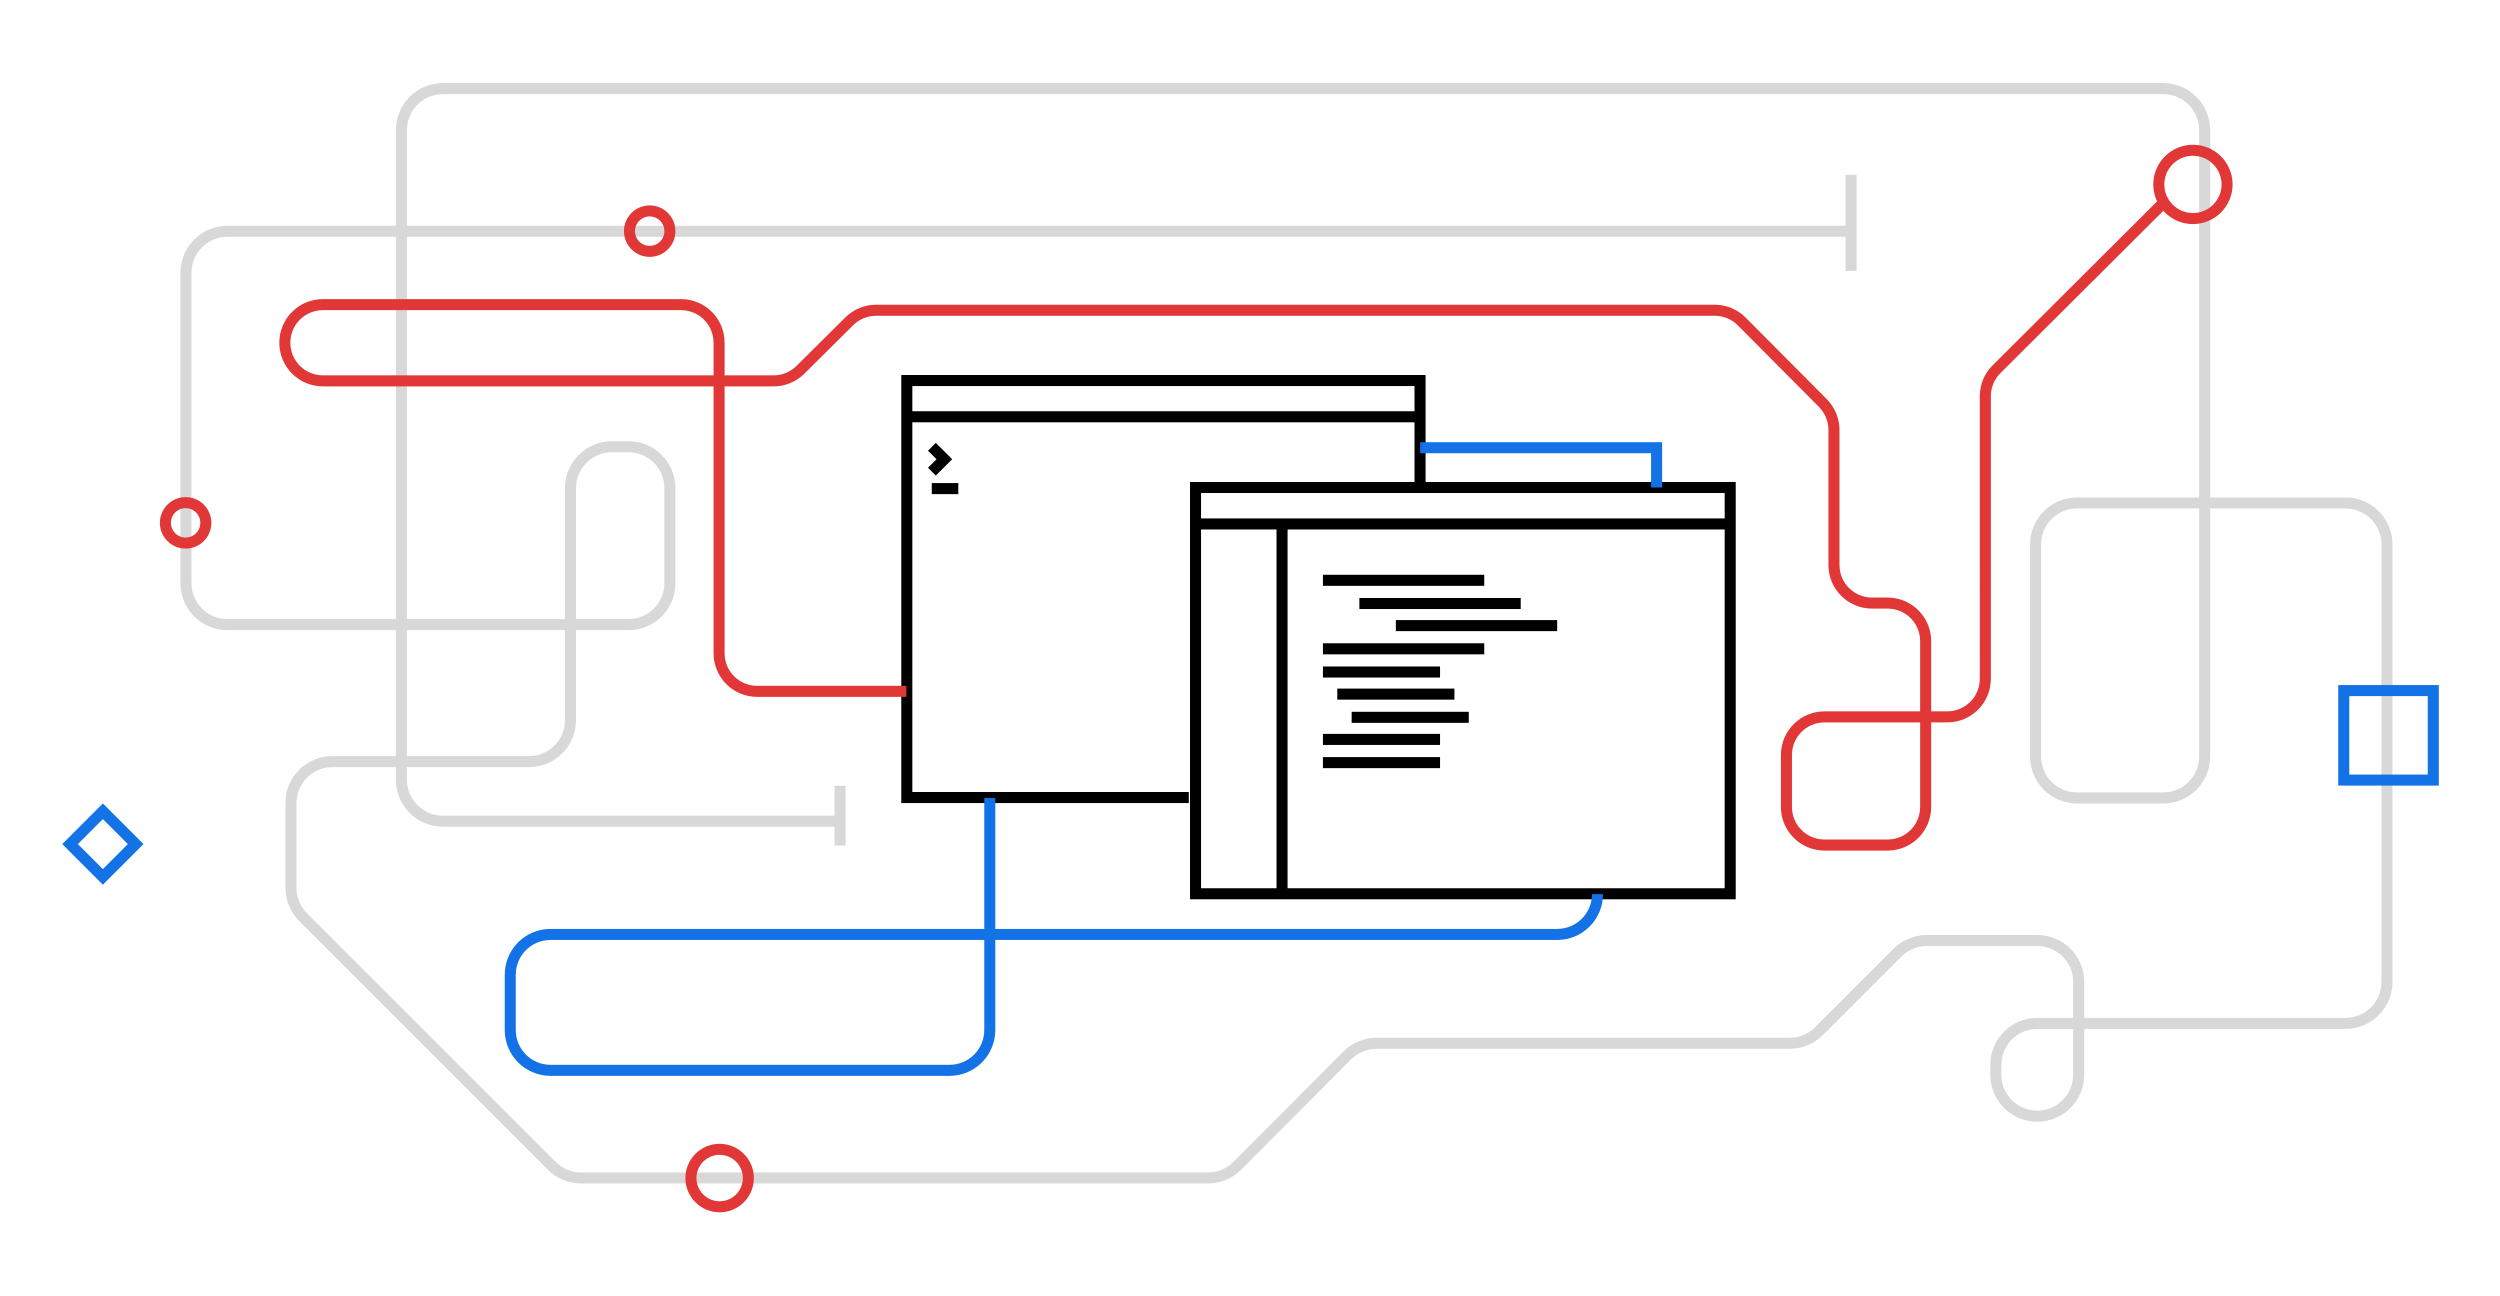 <svg version="1.1" id="illustration" xmlns="http://www.w3.org/2000/svg" xmlns:xlink="http://www.w3.org/1999/xlink" x="0px"
		y="0px" viewBox="0 0 2262.6 1172.5" enable-background="new 0 0 2262.6 1172.5" xml:space="preserve">
	<g id="Screens">
		<polyline fill="none" stroke="#000000" stroke-width="10" stroke-miterlimit="10" points="1075.9,721.8 820.7,721.8 820.7,344.4
			1285.2,344.4 1285.2,441.2 " />
		<rect x="1082" y="441.2" fill="none" stroke="#000000" stroke-width="10" stroke-miterlimit="10" width="483.9" height="367.7"/>
		<line fill="none" stroke="#000000" stroke-width="10" stroke-miterlimit="10" x1="820.3" y1="377.2" x2="1285.3" y2="377.2"/>
		<line fill="none" stroke="#000000" stroke-width="10" stroke-miterlimit="10" x1="1082.3" y1="474.2" x2="1566.3" y2="474.2"/>
		<polyline fill="none" stroke="#000000" stroke-width="10" stroke-miterlimit="10" points="843.4,404.4 854.7,415.6 843.4,426.9
			"/>
		<line fill="none" stroke="#000000" stroke-width="10" stroke-miterlimit="10" x1="843.3" y1="442.2" x2="867.3" y2="442.2"/>
		<line fill="none" stroke="#000000" stroke-width="10" stroke-miterlimit="10" x1="1160.3" y1="473.2" x2="1160.3" y2="809.2"/>
		<g>
			<line fill="none" stroke="#000000" stroke-width="10" stroke-miterlimit="10" x1="1197.3" y1="525.2" x2="1343.3" y2="525.2"/>
			<line fill="none" stroke="#000000" stroke-width="10" stroke-miterlimit="10" x1="1197.3" y1="587.2" x2="1343.3" y2="587.2"/>
			<line fill="none" stroke="#000000" stroke-width="10" stroke-miterlimit="10" x1="1197.3" y1="608.2" x2="1303.3" y2="608.2"/>
			<line fill="none" stroke="#000000" stroke-width="10" stroke-miterlimit="10" x1="1197.3" y1="669.2" x2="1303.3" y2="669.2"/>
			<line fill="none" stroke="#000000" stroke-width="10" stroke-miterlimit="10" x1="1197.3" y1="690.2" x2="1303.3" y2="690.2"/>
			<line fill="none" stroke="#000000" stroke-width="10" stroke-miterlimit="10" x1="1210.3" y1="628.2" x2="1316.3" y2="628.2"/>
			<line fill="none" stroke="#000000" stroke-width="10" stroke-miterlimit="10" x1="1223.3" y1="649.2" x2="1329.3" y2="649.2"/>
			<line fill="none" stroke="#000000" stroke-width="10" stroke-miterlimit="10" x1="1230.3" y1="546.2" x2="1376.3" y2="546.2"/>
			<line fill="none" stroke="#000000" stroke-width="10" stroke-miterlimit="10" x1="1263.3" y1="566.2" x2="1409.3" y2="566.2"/>
		</g>
	</g>
	<path id="linesGrey" fill="none" stroke="#D8D8D8" stroke-width="10" stroke-miterlimit="10" d="M759.3,743.2H400.8
		c-20.7,0-37.5-16.8-37.5-37.5v-588c0-20.7,16.8-37.5,37.5-37.5h1557c20.7,0,37.5,16.8,37.5,37.5v567c0,20.7-16.8,37.5-37.5,37.5h-78
		c-20.7,0-37.5-16.8-37.5-37.5v-192c0-20.7,16.8-37.5,37.5-37.5h243c20.7,0,37.5,16.8,37.5,37.5v396c0,20.7-16.8,37.5-37.5,37.5h-279
		c-20.7,0-37.5,16.8-37.5,37.5v9c0,20.7,16.8,37.5,37.5,37.5h0c20.7,0,37.5-16.8,37.5-37.5v-84c0-20.7-16.8-37.5-37.5-37.5h-100
		c-9.9,0-19.5,4-26.5,11l-71,71c-7,7-16.6,11-26.5,11h-373.9c-10,0-19.5,4-26.6,11l-99.5,99.9c-7,7.1-16.6,11-26.6,11H525.9
		c-10,0-19.5-4-26.5-11L274.3,830c-7-7-11-16.6-11-26.5v-76.7c0-20.7,16.8-37.5,37.5-37.5h178c20.7,0,37.5-16.8,37.5-37.5v-210
		c0-20.7,16.8-37.5,37.5-37.5h15c20.7,0,37.5,16.8,37.5,37.5v86c0,20.7-16.8,37.5-37.5,37.5h-363c-20.7,0-37.5-16.8-37.5-37.5v-281
		c0-20.7,16.8-37.5,37.5-37.5h1471.5"/>
	<circle id="circleRed_3_" fill="none" stroke="#E23737" stroke-width="10" stroke-miterlimit="10" cx="588" cy="209.2" r="18.3"/>
	<circle id="circleRed" fill="none" stroke="#E23737" stroke-width="10" stroke-miterlimit="10" cx="168" cy="473.2" r="18.3"/>
	<circle id="circleRed_1_" fill="none" stroke="#E23737" stroke-width="10" stroke-miterlimit="10" cx="1984.7" cy="166.9" r="30.9"/>
	<circle id="circleRed_2_" fill="none" stroke="#E23737" stroke-width="10" stroke-miterlimit="10" cx="651.3" cy="1066.2" r="26"/>
	<rect id="rectBlue" x="72" y="743" transform="matrix(0.707 0.707 -0.707 0.707 567.493 158.032)" fill="none" stroke="#1372E5" stroke-width="10" stroke-miterlimit="10" width="42" height="42"/>
	<rect id="rectBlue_1_" x="2121.2" y="625" fill="none" stroke="#1372E5" stroke-width="10" stroke-miterlimit="10" width="81" height="81"/>
	<g id="lineBlue">
		<polyline fill="none" stroke="#1372E5" stroke-width="10" stroke-miterlimit="10" points="1285.3,405.2 1499.3,405.2 1499.3,441.2
				"/>
		<path fill="none" stroke="#1372E5" stroke-width="10" stroke-miterlimit="10" d="M895.8,722.2v210c0,20.2-16.3,36.5-36.5,36.5h-361
			c-20.2,0-36.5-16.3-36.5-36.5v-50c0-20.2,16.3-36.5,36.5-36.5h911c20.2,0,36.5-16.3,36.5-36.5l0,0"/>
	</g>
	<path id="lineRed" fill="none" stroke="#E23737" stroke-width="10" stroke-miterlimit="10" d="M820.3,625.7h-135
		c-19.1,0-34.5-15.4-34.5-34.5v-281c0-19.1-15.4-34.5-34.5-34.5h-324c-19.1,0-34.5,15.4-34.5,34.5v0c0,19.1,15.4,34.5,34.5,34.5
		h407.8c9.1,0,17.9-3.6,24.3-10l44.2-43.9c6.5-6.4,15.2-10,24.3-10H1552c9.2,0,18,3.7,24.4,10.2l73.3,73.7
		c6.4,6.5,10.1,15.2,10.1,24.3v122.3c0,19.1,15.4,34.5,34.5,34.5h14c19.1,0,34.5,15.4,34.5,34.5v150c0,19.1-15.4,34.5-34.5,34.5h-57
		c-19.1,0-34.5-15.4-34.5-34.5v-47c0-19.1,15.4-34.5,34.5-34.5h111c19.1,0,34.5-15.4,34.5-34.5V358.6c0-9.2,3.6-18,10.1-24.4
		l153-152.5"/>
	<g id="ends">
		<line fill="none" stroke="#D8D8D8" stroke-width="10" stroke-miterlimit="10" x1="1675.3" y1="158.2" x2="1675.3" y2="245.2"/>
		<line fill="none" stroke="#D8D8D8" stroke-width="10" stroke-miterlimit="10" x1="760.3" y1="711.2" x2="760.3" y2="765.2"/>
	</g>
</svg>
